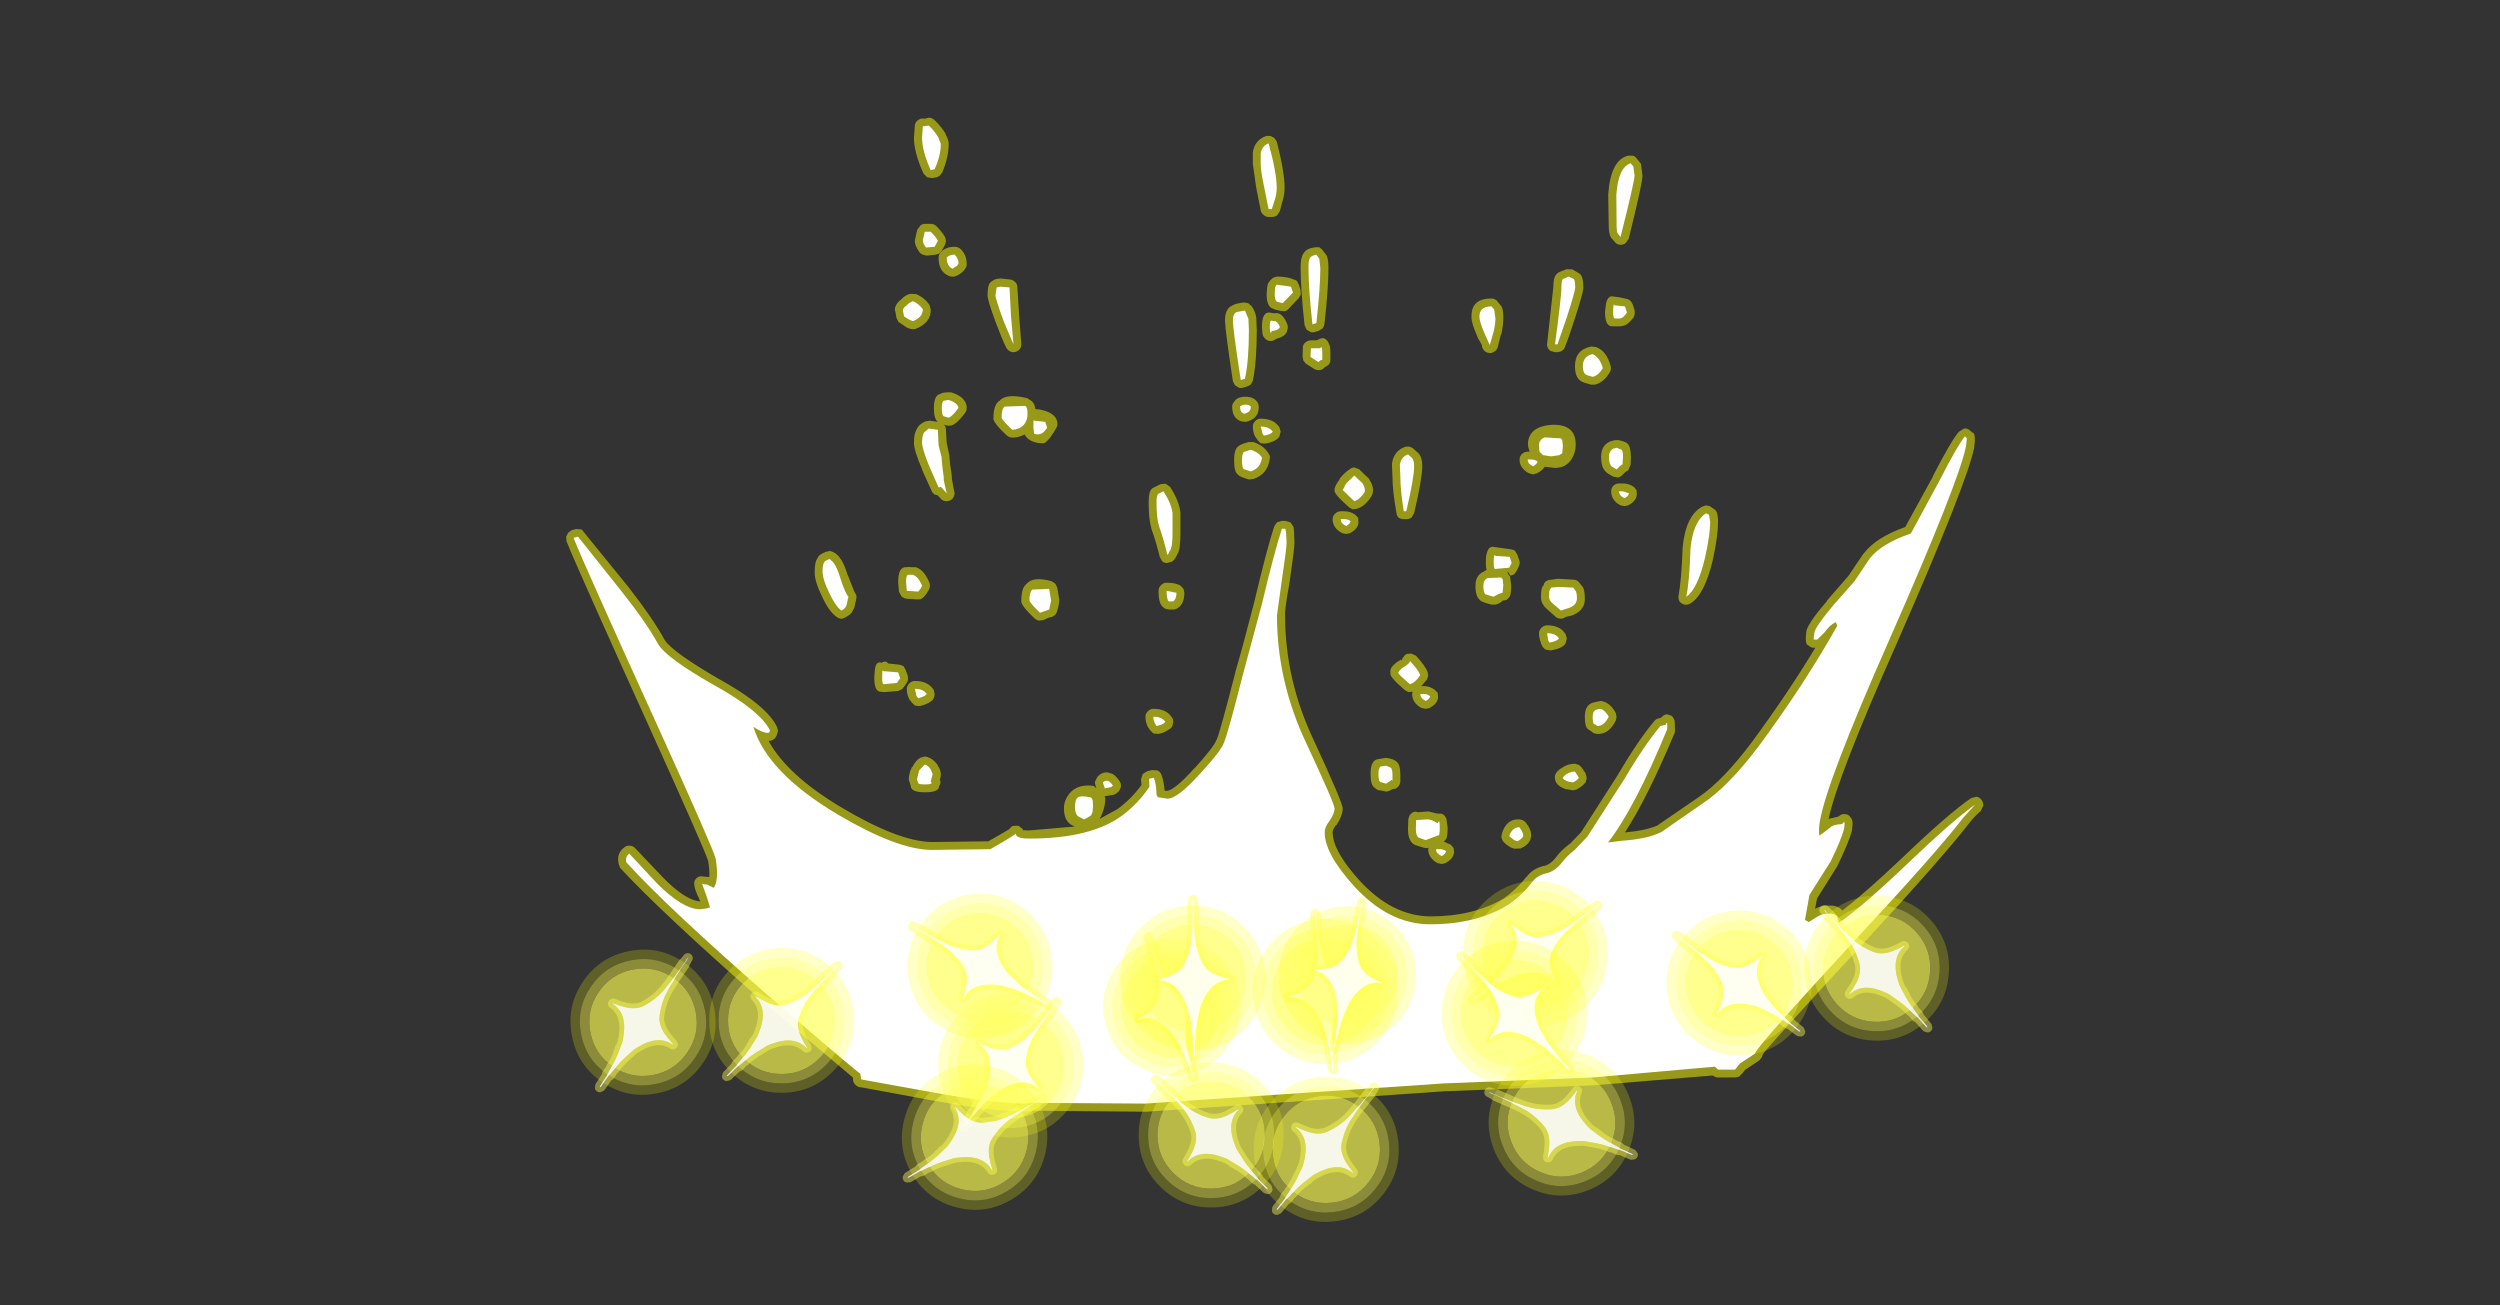 <?xml version="1.0" encoding="UTF-8" standalone="no"?>
<svg xmlns:ffdec="https://www.free-decompiler.com/flash" xmlns:xlink="http://www.w3.org/1999/xlink" ffdec:objectType="frame" height="264.95px" width="507.55px" xmlns="http://www.w3.org/2000/svg">
  <rect width="100%" height="100%" fill="#333333" stroke="none"/>
  <g transform="matrix(1.0, 0.0, 0.0, 1.0, 270.45, 230.55)">
    <use ffdec:characterId="3592" height="201.8" transform="matrix(1.0, 0.0, 0.0, 1.0, -155.55, -206.65)" width="287.75" xlink:href="#shape0"/>
    <use ffdec:characterId="2487" height="81.0" transform="matrix(0.383, 0.285, -0.285, 0.383, -65.813, -38.828)" width="63.2" xlink:href="#sprite0"/>
    <use ffdec:characterId="2487" height="81.0" transform="matrix(0.43, -0.138, 0.138, 0.43, -51.724, -39.173)" width="63.2" xlink:href="#sprite0"/>
    <use ffdec:characterId="2487" height="81.0" transform="matrix(0.374, 0.298, -0.298, 0.374, -0.953, -21.771)" width="63.2" xlink:href="#sprite0"/>
    <use ffdec:characterId="2487" height="81.0" transform="matrix(0.475, -0.054, 0.054, 0.475, -18.599, -46.801)" width="63.2" xlink:href="#sprite0"/>
    <use ffdec:characterId="2487" height="81.0" transform="matrix(0.288, 0.381, -0.381, 0.288, 47.597, -60.652)" width="63.2" xlink:href="#sprite0"/>
    <use ffdec:characterId="2487" height="81.0" transform="matrix(0.191, -0.439, 0.439, 0.191, 22.75, 3.52)" width="63.2" xlink:href="#sprite0"/>
    <use ffdec:characterId="2487" height="81.0" transform="matrix(0.293, -0.377, 0.377, 0.293, 58.116, -30.928)" width="63.2" xlink:href="#sprite0"/>
    <use ffdec:characterId="2487" height="81.0" transform="matrix(0.359, -0.315, 0.315, 0.359, 86.443, -38.571)" width="63.2" xlink:href="#sprite0"/>
    <use ffdec:characterId="2487" height="81.0" transform="matrix(-0.346, 0.33, 0.33, 0.346, 34.581, -49.264)" width="63.2" xlink:href="#sprite0"/>
    <use ffdec:characterId="2487" height="81.0" transform="matrix(-0.444, -0.085, -0.085, 0.444, 20.545, -47.904)" width="63.2" xlink:href="#sprite0"/>
    <use ffdec:characterId="2487" height="81.0" transform="matrix(-0.335, 0.341, 0.341, 0.335, -27.78, -24.459)" width="63.2" xlink:href="#sprite0"/>
    <use ffdec:characterId="2487" height="81.0" transform="matrix(-0.478, 0.004, 0.004, 0.478, -13.359, -51.458)" width="63.2" xlink:href="#sprite0"/>
    <use ffdec:characterId="2487" height="81.0" transform="matrix(-0.239, 0.413, 0.413, 0.239, -80.679, -57.105)" width="63.2" xlink:href="#sprite0"/>
    <use ffdec:characterId="2487" height="81.0" transform="matrix(-0.243, -0.412, -0.412, 0.243, -48.233, 3.486)" width="63.2" xlink:href="#sprite0"/>
    <use ffdec:characterId="2487" height="81.0" transform="matrix(-0.337, -0.338, -0.338, 0.337, -87.444, -26.357)" width="63.2" xlink:href="#sprite0"/>
    <use ffdec:characterId="2487" height="81.0" transform="matrix(-0.395, -0.269, -0.269, 0.395, -116.527, -30.515)" width="63.2" xlink:href="#sprite0"/>
  </g>
  <defs>
    <g id="shape0" transform="matrix(1.0, 0.0, 0.0, 1.0, 155.55, 206.65)">
      <path d="M61.65 -198.6 L62.7 -197.3 63.0 -194.95 Q63.1 -193.7 60.2 -182.05 L59.55 -181.15 Q59.05 -180.85 58.5 -180.85 57.85 -180.9 57.45 -181.35 L56.55 -182.4 56.55 -182.45 Q56.15 -183.2 56.15 -184.95 L56.05 -190.95 56.05 -191.1 Q56.55 -198.1 60.1 -198.95 L60.9 -198.95 Q61.3 -198.95 61.65 -198.6 M96.25 -102.2 Q96.35 -103.75 100.45 -108.5 L100.45 -108.6 104.8 -113.6 107.8 -118.05 107.95 -118.2 Q110.4 -121.45 116.35 -123.55 L122.0 -133.85 121.95 -133.85 Q125.65 -141.05 127.25 -142.9 L128.3 -143.55 Q128.95 -143.65 129.5 -143.15 L129.9 -142.8 130.0 -142.75 Q130.75 -142.6 130.35 -139.75 L130.35 -139.65 Q128.85 -132.35 114.75 -100.2 102.55 -72.75 100.8 -64.3 L102.7 -64.75 102.9 -64.85 Q103.55 -65.4 104.0 -65.25 104.9 -65.35 105.45 -64.3 105.8 -63.95 105.55 -62.1 L105.55 -62.0 Q105.0 -59.75 102.65 -54.9 L102.65 -54.85 98.45 -48.15 98.05 -46.05 Q99.35 -46.75 100.8 -46.7 L100.95 -46.7 Q102.7 -46.75 103.6 -45.7 108.2 -49.25 115.65 -56.3 125.1 -65.35 129.7 -68.5 L130.8 -68.8 Q131.45 -68.7 131.85 -68.15 132.2 -67.65 132.2 -67.0 L131.7 -65.95 Q130.35 -64.75 129.35 -63.45 124.05 -56.55 107.1 -38.2 87.8 -17.4 87.45 -16.5 L87.2 -15.85 86.75 -15.3 83.85 -13.35 83.25 -12.6 82.6 -11.95 81.8 -11.8 78.35 -11.8 Q77.8 -11.8 77.3 -12.2 L77.2 -12.2 53.0 -10.2 22.9 -9.0 22.8 -9.0 -37.65 -4.85 -37.9 -4.85 -60.5 -5.05 -62.45 -4.85 Q-68.75 -4.85 -81.5 -7.2 L-95.6 -9.8 Q-96.2 -9.8 -96.65 -10.2 -97.15 -10.6 -97.25 -11.15 L-97.3 -11.8 -115.4 -27.05 Q-136.2 -45.3 -144.55 -54.35 L-144.85 -55.15 Q-145.35 -57.35 -143.65 -58.55 -143.15 -58.95 -142.5 -58.85 -141.85 -58.8 -141.45 -58.3 L-135.8 -52.35 Q-131.45 -47.9 -128.45 -47.55 L-128.3 -47.55 -128.45 -47.9 -128.45 -47.95 Q-129.45 -50.0 -129.5 -50.95 -129.6 -51.6 -129.2 -52.1 -128.8 -52.55 -128.25 -52.65 L-126.45 -52.5 Q-126.35 -53.8 -126.7 -55.9 L-126.7 -55.8 Q-127.2 -57.65 -138.3 -82.2 -153.35 -115.4 -155.45 -120.7 L-155.5 -121.6 -155.1 -122.4 -154.4 -122.9 -153.5 -123.15 -152.35 -123.05 -142.85 -111.35 Q-137.75 -104.8 -135.5 -100.6 -133.8 -98.1 -124.75 -92.85 -114.65 -87.3 -112.65 -82.85 L-112.5 -82.1 -112.75 -81.3 -112.95 -80.9 Q-113.2 -80.5 -113.7 -80.25 L-114.4 -80.1 Q-110.55 -73.1 -99.5 -66.55 -88.05 -59.75 -81.35 -59.6 L-69.8 -59.75 Q-65.9 -61.95 -65.5 -62.25 -65.25 -62.75 -64.7 -62.9 L-63.65 -62.9 -62.85 -62.25 -62.75 -62.0 -61.55 -61.95 -52.2 -62.75 Q-54.45 -63.45 -54.45 -66.45 -54.45 -68.0 -53.4 -69.35 -51.8 -71.45 -48.4 -71.0 L-47.85 -70.5 -48.05 -71.15 Q-48.25 -71.65 -48.05 -72.05 L-47.65 -72.85 Q-46.4 -74.15 -45.0 -73.55 -44.1 -73.4 -43.15 -71.95 -42.8 -71.45 -42.9 -70.8 -43.05 -70.15 -43.45 -69.75 L-43.85 -69.45 -44.3 -69.2 -46.15 -68.9 -46.2 -68.9 -46.05 -68.5 Q-46.05 -66.8 -46.8 -65.1 L-47.2 -64.3 -43.55 -66.3 Q-40.7 -68.4 -38.7 -71.2 L-38.8 -72.35 -38.45 -73.4 -37.6 -73.95 -36.6 -74.2 -35.5 -74.15 Q-34.9 -73.9 -34.65 -73.25 -34.2 -72.1 -34.0 -70.0 L-33.45 -70.0 Q-31.85 -70.25 -27.95 -74.6 L-27.9 -74.6 Q-24.1 -78.8 -23.55 -80.2 L-23.45 -80.35 Q-22.7 -82.1 -19.65 -94.05 L-19.65 -94.15 Q-18.35 -98.45 -15.8 -108.35 -13.3 -118.95 -11.75 -123.7 L-11.2 -124.5 -10.2 -124.8 -9.5 -124.8 -8.45 -124.5 -7.85 -123.6 Q-7.7 -122.9 -7.65 -120.4 -7.65 -119.15 -8.6 -112.65 L-8.6 -112.55 Q-9.65 -106.8 -9.55 -105.7 L-9.55 -105.6 Q-9.55 -92.45 -3.65 -80.1 2.2 -67.45 2.15 -66.4 L2.15 -66.2 Q2.05 -64.85 0.85 -63.0 L0.75 -63.0 Q0.2 -62.25 0.1 -61.7 L0.1 -61.6 Q0.1 -57.8 5.6 -51.75 12.15 -44.6 19.9 -44.5 28.8 -44.5 34.9 -48.2 37.5 -50.05 39.45 -52.55 L39.5 -52.55 Q40.8 -54.35 43.4 -54.85 44.5 -55.25 45.4 -56.45 46.45 -57.9 48.25 -59.25 L48.3 -59.25 50.55 -61.6 57.7 -72.75 Q62.2 -80.4 65.45 -84.2 65.75 -84.6 66.3 -84.7 L66.7 -84.8 66.8 -84.85 Q67.7 -85.85 68.5 -85.35 69.15 -85.35 69.55 -84.2 L69.6 -82.3 69.55 -81.8 Q64.05 -68.65 59.45 -61.55 63.9 -61.95 66.25 -63.05 L66.15 -63.05 74.4 -68.7 Q79.4 -72.1 85.3 -80.0 92.45 -89.7 98.1 -99.05 L97.55 -99.05 Q97.05 -99.15 96.65 -99.55 95.95 -99.7 96.25 -102.2 M48.8 -175.85 L50.15 -175.05 Q51.0 -174.55 51.0 -172.2 51.05 -171.3 49.2 -165.65 47.4 -160.1 47.0 -159.6 L46.45 -159.2 45.75 -159.05 45.25 -159.05 44.35 -159.3 Q43.95 -159.55 43.8 -159.95 43.55 -160.4 43.65 -160.8 L44.9 -172.2 Q44.9 -174.55 45.75 -175.05 45.8 -175.25 47.6 -175.9 L48.8 -175.85 M58.25 -170.2 L60.1 -169.8 60.65 -169.4 61.0 -168.8 61.4 -167.6 61.45 -166.9 61.25 -166.15 Q60.0 -164.55 59.05 -164.4 L58.55 -164.3 57.35 -164.3 56.95 -164.3 Q55.4 -164.2 55.4 -167.2 L55.6 -168.9 Q56.0 -170.65 57.1 -170.35 L58.25 -170.2 M49.3 -156.2 Q49.3 -159.55 52.6 -160.2 L53.55 -160.1 Q55.75 -159.3 56.55 -156.2 56.7 -155.6 56.4 -155.0 55.0 -152.75 53.25 -152.45 L52.6 -152.45 Q51.05 -152.85 50.55 -153.15 49.3 -153.9 49.3 -156.2 M34.45 -168.25 Q34.75 -167.6 34.75 -165.9 34.75 -164.55 34.35 -162.7 L34.25 -162.6 33.6 -160.0 Q33.4 -159.45 32.9 -159.15 32.4 -158.8 31.85 -158.9 31.2 -158.95 30.8 -159.45 30.4 -159.95 30.4 -160.5 L29.5 -162.1 29.5 -162.2 Q28.2 -165.1 28.3 -166.25 28.2 -169.95 32.35 -169.95 32.9 -169.95 33.4 -169.55 L34.45 -168.25 M39.35 -134.85 Q38.05 -135.8 38.05 -137.25 38.05 -137.9 38.55 -138.4 39.05 -138.85 39.7 -138.85 L40.1 -138.85 Q39.85 -139.5 39.75 -140.25 39.75 -143.95 44.6 -144.3 49.45 -144.5 49.45 -140.3 49.45 -138.7 48.65 -137.4 47.5 -135.55 45.25 -135.55 L43.15 -135.8 Q42.75 -135.05 41.55 -134.45 L40.8 -134.25 40.0 -134.45 39.45 -134.75 39.35 -134.85 M16.35 -139.6 L17.5 -138.55 Q18.3 -137.75 18.3 -135.9 18.3 -133.45 16.65 -126.35 L16.1 -125.45 Q15.6 -125.15 15.05 -125.15 L14.55 -125.15 Q14.0 -125.15 13.5 -125.45 13.1 -125.85 13.05 -126.45 12.25 -131.05 12.25 -133.7 L12.15 -136.1 12.15 -136.45 Q12.55 -139.1 14.9 -139.85 L15.6 -139.9 16.35 -139.6 M7.45 -133.4 L7.55 -133.2 Q8.7 -131.45 8.1 -130.05 L7.95 -129.75 Q6.6 -127.65 4.95 -127.25 L4.15 -127.15 3.45 -127.55 Q0.2 -130.4 0.5 -131.05 0.35 -131.6 1.55 -133.3 L1.55 -133.4 Q2.55 -134.65 3.6 -135.3 4.0 -135.65 4.5 -135.65 L5.45 -135.3 7.45 -133.4 M0.6 -126.25 Q1.1 -126.75 1.75 -126.75 L2.55 -126.75 Q3.65 -126.75 4.7 -126.05 L5.3 -125.4 5.35 -124.5 Q5.3 -123.2 3.6 -122.3 L2.85 -122.15 2.05 -122.3 1.5 -122.65 1.4 -122.7 Q0.1 -123.7 0.1 -125.15 0.1 -125.8 0.6 -126.25 M37.6 -117.95 L38.0 -116.75 Q38.2 -116.2 37.9 -115.55 L37.4 -114.55 37.0 -114.0 36.45 -113.75 36.1 -113.7 36.35 -111.75 Q36.35 -109.65 35.95 -109.3 L35.4 -108.75 34.6 -108.6 34.45 -108.6 34.5 -108.45 Q33.7 -107.85 33.05 -107.8 L32.4 -107.8 Q30.15 -108.35 30.0 -108.75 29.1 -109.4 29.1 -111.65 29.1 -113.85 30.9 -114.55 L30.95 -114.65 31.35 -114.8 Q31.2 -115.45 31.2 -116.35 31.2 -117.65 31.35 -118.05 31.75 -119.8 32.9 -119.5 L34.0 -119.35 36.45 -119.0 Q36.85 -118.95 37.15 -118.7 L37.6 -117.95 M35.95 -113.6 L36.1 -113.7 Q35.9 -114.4 35.5 -114.5 L35.65 -114.25 35.95 -113.6 M61.85 -130.15 Q61.8 -128.85 60.1 -127.95 L59.35 -127.8 58.55 -127.95 58.0 -128.3 57.9 -128.35 Q56.65 -129.35 56.65 -130.8 56.65 -131.45 57.1 -131.95 57.6 -132.4 58.25 -132.4 L59.05 -132.4 Q60.2 -132.4 61.25 -131.7 L61.8 -131.05 61.85 -130.15 M75.85 -127.95 L76.65 -127.8 77.6 -127.15 Q78.35 -126.75 78.35 -124.6 78.35 -121.85 77.3 -116.9 75.6 -109.75 72.75 -108.05 72.2 -107.7 71.55 -107.8 70.9 -107.95 70.5 -108.5 70.2 -109.1 70.35 -109.75 70.9 -112.7 71.15 -119.1 L71.15 -119.25 Q71.7 -125.7 75.05 -127.65 L75.85 -127.95 M56.3 -140.9 L57.45 -141.2 58.1 -141.2 Q59.45 -140.95 59.95 -140.5 60.65 -139.9 60.65 -137.75 L60.6 -136.2 60.1 -135.05 59.6 -134.75 59.55 -134.75 58.9 -134.1 Q58.5 -133.7 58.0 -133.6 L57.05 -133.8 Q55.75 -134.5 55.6 -134.75 L55.5 -134.85 Q54.6 -135.7 54.6 -137.75 54.6 -140.0 56.2 -140.8 L56.3 -140.9 M43.45 -112.55 Q43.85 -112.85 44.45 -112.85 L45.8 -113.05 45.9 -113.05 49.2 -112.85 Q49.75 -112.8 50.15 -112.3 L50.5 -111.85 50.65 -111.65 Q51.3 -111.1 51.3 -109.1 51.4 -106.75 48.95 -105.7 L48.7 -105.6 47.4 -105.3 Q46.95 -104.95 46.45 -104.95 45.8 -104.95 45.4 -105.3 L43.45 -107.05 Q42.35 -108.1 42.4 -109.4 42.4 -111.4 42.9 -111.65 43.0 -112.25 43.45 -112.55 M42.4 -99.9 L42.4 -100.05 Q42.0 -100.95 42.0 -102.0 42.0 -102.6 42.5 -103.1 43.0 -103.6 43.65 -103.6 46.3 -103.6 47.4 -101.8 L47.65 -100.95 47.4 -99.95 Q46.8 -98.9 44.35 -98.5 L43.4 -98.65 Q42.9 -98.9 42.65 -99.4 L42.4 -99.9 M55.15 -88.1 Q56.65 -87.6 57.6 -85.75 L57.75 -85.05 57.6 -84.3 Q56.2 -81.4 53.8 -81.55 L53.1 -81.7 52.65 -82.05 52.05 -82.45 Q51.3 -82.85 51.3 -85.05 51.3 -87.55 53.15 -87.95 L54.55 -88.25 55.15 -88.1 M46.8 -74.75 Q47.9 -75.5 49.3 -75.5 L50.1 -75.25 50.65 -74.75 51.45 -73.55 51.7 -72.6 51.45 -71.7 Q50.8 -70.9 49.6 -70.25 L48.9 -70.1 47.5 -70.35 47.65 -70.25 Q46.15 -70.75 45.65 -71.45 45.25 -71.95 45.25 -72.5 45.0 -73.65 46.7 -74.7 L46.8 -74.75 M21.45 -89.85 L21.5 -89.0 Q21.45 -87.7 19.75 -86.8 L19.0 -86.65 18.2 -86.8 17.65 -87.1 17.55 -87.2 Q16.25 -88.15 16.25 -89.65 L16.35 -90.1 16.25 -90.1 15.45 -90.05 14.75 -90.45 Q11.5 -93.25 11.85 -93.9 11.5 -95.2 13.85 -96.55 L13.75 -96.55 Q14.1 -96.75 14.15 -96.35 14.15 -96.8 14.5 -97.2 14.75 -97.6 15.2 -97.8 L16.1 -97.85 17.0 -97.45 Q18.95 -95.35 19.4 -94.05 L19.5 -93.35 19.25 -92.6 18.1 -91.25 18.7 -91.25 Q19.8 -91.25 20.85 -90.5 L21.45 -89.85 M11.25 -76.65 Q12.65 -76.4 13.1 -75.9 13.85 -75.35 13.85 -73.15 L13.85 -71.95 Q13.85 -71.4 13.45 -70.9 13.05 -70.4 12.45 -70.35 L12.3 -70.35 11.5 -69.95 Q10.95 -69.75 10.55 -69.95 L9.3 -70.15 Q8.9 -70.35 8.6 -70.65 7.8 -71.15 7.8 -73.4 7.8 -76.05 9.15 -76.4 L10.95 -76.7 11.25 -76.65 M19.6 -65.8 L21.2 -65.4 22.0 -65.35 Q22.7 -65.4 23.2 -64.35 L23.45 -62.5 Q23.45 -60.4 23.05 -60.1 L22.65 -59.7 24.1 -59.05 24.65 -58.4 24.75 -57.5 Q24.65 -56.2 22.95 -55.3 L22.25 -55.15 21.45 -55.3 20.85 -55.65 20.8 -55.7 Q19.5 -56.7 19.5 -58.15 L19.6 -58.45 Q19.1 -58.3 18.6 -58.45 L17.0 -58.95 16.65 -59.1 Q15.4 -59.85 15.4 -62.2 L15.45 -63.7 15.45 -64.2 15.7 -64.95 Q16.45 -66.05 17.4 -65.65 L19.4 -65.8 19.6 -65.8 M39.25 -63.65 Q40.5 -62.1 40.4 -60.8 L40.25 -60.1 Q39.75 -58.95 38.3 -58.3 L37.0 -58.25 36.35 -58.45 36.2 -58.55 Q35.0 -59.25 34.6 -59.9 L34.35 -60.55 34.45 -61.3 Q35.4 -64.35 38.0 -64.2 L38.7 -64.05 39.25 -63.65 M-84.7 -205.15 Q-84.65 -205.7 -84.15 -206.1 -83.65 -206.5 -83.1 -206.5 L-82.7 -206.45 -81.9 -206.65 Q-81.25 -206.65 -80.75 -206.2 -79.4 -204.9 -78.5 -203.45 L-78.5 -203.35 Q-77.8 -202.0 -77.85 -201.35 -77.85 -198.6 -79.15 -195.55 L-79.65 -194.9 Q-79.95 -194.65 -80.35 -194.55 L-81.15 -194.4 -82.2 -194.55 -82.95 -195.3 Q-84.9 -199.55 -84.9 -202.65 L-84.7 -205.15 M-13.35 -202.95 L-12.55 -202.95 -11.75 -202.55 -11.25 -201.85 Q-9.65 -195.6 -9.65 -192.4 -9.65 -190.95 -10.15 -189.4 L-10.15 -189.5 -10.6 -187.7 -11.2 -186.8 Q-11.65 -186.5 -12.25 -186.5 L-12.9 -186.5 Q-13.45 -186.5 -13.9 -186.9 -14.4 -187.3 -14.5 -187.85 L-15.45 -192.65 -15.45 -192.7 -16.1 -197.25 -16.1 -199.4 -16.1 -199.65 Q-15.7 -202.15 -13.35 -202.95 M-12.0 -174.15 L-11.25 -174.4 Q-9.0 -174.4 -7.8 -173.8 -7.45 -173.75 -7.15 -173.5 L-6.8 -172.85 -6.4 -171.65 -6.35 -170.75 -6.75 -170.05 -8.85 -167.85 Q-9.15 -167.5 -9.65 -167.35 L-10.55 -167.45 -11.6 -167.7 -11.9 -167.85 Q-13.3 -168.15 -13.3 -170.85 L-13.2 -172.2 -13.1 -172.6 -13.05 -172.95 -12.55 -173.65 -12.0 -174.15 M-2.6 -180.35 L-2.0 -179.85 -1.1 -178.65 Q-0.75 -177.95 -0.75 -176.1 -0.75 -172.15 -1.55 -164.8 -1.65 -164.3 -1.9 -163.9 L-2.7 -163.4 -3.5 -163.15 Q-4.0 -163.0 -4.4 -163.15 L-5.2 -163.65 -5.6 -164.55 Q-6.4 -171.9 -6.4 -176.25 -6.4 -178.25 -5.85 -179.05 L-5.7 -179.25 Q-5.2 -180.1 -3.45 -180.35 L-2.6 -180.35 M-9.1 -163.55 Q-9.3 -162.3 -11.25 -161.8 L-11.85 -161.45 Q-13.05 -161.0 -13.85 -162.1 -14.1 -162.35 -14.15 -162.9 L-14.25 -164.2 Q-14.25 -167.5 -12.4 -167.05 L-11.85 -166.95 -11.65 -166.95 Q-10.15 -167.3 -9.1 -164.7 -8.9 -164.15 -9.1 -163.55 M-3.2 -161.45 L-2.7 -161.65 Q-1.25 -162.5 -0.5 -160.4 -0.35 -160.0 -0.35 -158.65 L-0.35 -157.5 Q-0.35 -156.95 -0.75 -156.45 L-1.5 -156.0 -1.75 -155.75 Q-2.15 -155.4 -2.7 -155.4 -3.25 -155.4 -3.65 -155.65 L-5.3 -156.7 -5.85 -157.35 -6.0 -158.15 -5.95 -159.95 Q-5.95 -160.6 -5.45 -161.0 -4.95 -161.45 -4.3 -161.45 L-3.2 -161.45 M-17.9 -169.15 L-17.05 -169.0 -16.35 -168.4 Q-15.6 -167.35 -15.4 -166.05 L-15.3 -163.55 Q-15.3 -157.1 -16.1 -153.25 L-16.5 -152.5 Q-16.85 -152.25 -17.25 -152.1 L-18.05 -151.85 Q-18.55 -151.7 -18.95 -151.85 L-19.75 -152.35 -20.15 -153.15 Q-21.75 -163.8 -21.75 -165.5 -21.75 -167.95 -20.2 -168.55 -19.8 -168.9 -17.9 -169.15 M-17.55 -150.0 Q-15.95 -150.0 -15.2 -148.95 -14.9 -148.55 -14.9 -148.0 -14.8 -145.5 -17.55 -144.9 L-18.45 -145.0 Q-20.3 -145.65 -20.3 -148.0 -20.3 -148.55 -19.9 -148.95 -19.35 -150.0 -17.55 -150.0 M-79.25 -179.65 L-79.8 -179.05 -80.5 -178.85 -82.3 -178.65 -83.1 -178.85 Q-83.5 -179.0 -83.75 -179.3 -84.8 -180.75 -84.7 -181.75 L-84.65 -182.05 -84.25 -183.85 -83.65 -184.7 Q-83.25 -185.1 -82.7 -185.1 L-81.5 -185.1 Q-80.85 -185.1 -80.35 -184.65 -78.85 -183.1 -78.5 -182.2 L-78.4 -181.5 -78.6 -180.85 -79.25 -179.65 M-79.4 -179.4 Q-78.4 -180.45 -76.65 -180.45 -76.0 -180.45 -75.5 -180.05 -74.2 -178.85 -74.2 -177.05 -74.05 -176.4 -74.8 -175.6 -75.35 -174.95 -76.5 -174.45 -77.05 -174.3 -77.6 -174.45 -79.9 -175.25 -79.9 -178.25 -79.9 -178.9 -79.4 -179.4 M-67.2 -174.0 L-65.35 -173.8 Q-64.8 -173.75 -64.3 -173.25 -63.9 -172.85 -63.9 -172.2 L-63.55 -166.55 -63.1 -160.65 Q-63.1 -160.0 -63.55 -159.55 -64.05 -159.05 -64.7 -159.05 -65.35 -159.05 -65.85 -159.55 -66.25 -159.75 -68.1 -164.6 L-68.15 -164.7 Q-70.05 -169.8 -69.95 -170.65 -69.95 -172.95 -69.2 -173.35 L-69.0 -173.5 Q-68.4 -174.0 -67.35 -174.0 L-67.2 -174.0 M-79.05 -150.8 L-78.2 -150.9 -77.35 -150.9 Q-74.45 -150.0 -74.2 -148.05 L-74.2 -147.4 -74.45 -146.8 Q-76.1 -144.6 -77.2 -144.2 -77.8 -144.05 -78.35 -144.2 L-78.85 -144.35 -78.75 -144.3 Q-78.35 -143.8 -78.4 -143.15 L-78.25 -140.65 -77.7 -138.05 -77.7 -137.9 -77.55 -136.2 Q-77.2 -134.2 -77.2 -133.6 L-77.2 -133.3 -76.75 -130.9 Q-76.55 -130.4 -76.75 -129.9 -76.9 -129.4 -77.3 -129.1 -77.8 -128.8 -78.25 -128.8 -78.85 -128.8 -79.25 -129.1 L-80.1 -130.0 -80.7 -130.15 Q-81.25 -130.55 -81.4 -131.1 L-83.2 -135.05 -83.2 -135.15 Q-84.95 -139.25 -84.9 -140.7 -84.9 -142.6 -84.3 -143.45 -83.9 -144.45 -82.55 -145.0 L-81.65 -145.15 -80.05 -144.9 Q-80.85 -145.5 -80.85 -147.65 -80.85 -150.25 -79.65 -150.55 L-79.05 -150.8 M-60.8 -148.9 L-60.65 -148.7 Q-60.4 -148.45 -60.25 -147.5 L-59.3 -147.4 Q-55.75 -146.7 -55.75 -144.35 -55.75 -143.95 -56.65 -142.6 -57.7 -140.95 -58.5 -140.55 -60.8 -140.5 -62.05 -141.75 L-62.45 -142.35 Q-63.5 -141.75 -64.85 -141.7 -65.5 -141.7 -66.0 -142.1 -69.05 -144.9 -68.75 -145.8 -68.75 -148.45 -67.5 -149.2 -66.15 -150.75 -61.85 -149.7 L-61.0 -149.1 -60.8 -148.9 M-62.05 -112.0 Q-60.75 -113.6 -56.95 -112.55 L-56.2 -112.05 -55.8 -111.25 -55.4 -108.85 -55.4 -108.6 Q-55.4 -107.85 -55.9 -106.25 -56.05 -105.85 -56.45 -105.55 -56.95 -105.2 -57.45 -105.2 L-58.65 -104.65 -59.55 -104.55 Q-60.0 -104.65 -60.35 -104.95 -63.4 -107.8 -63.1 -108.7 -63.1 -111.2 -62.05 -112.0 M-10.7 -143.8 L-10.45 -142.9 -10.7 -141.95 Q-11.35 -140.9 -13.5 -140.5 L-14.5 -140.55 -15.15 -141.2 -15.45 -141.7 -15.6 -141.85 Q-16.1 -142.8 -16.1 -143.95 -16.1 -144.6 -15.6 -145.1 -15.15 -145.55 -14.5 -145.55 -11.85 -145.55 -10.7 -143.8 M-18.95 -140.0 Q-18.7 -140.3 -17.0 -140.8 L-15.95 -140.8 Q-13.75 -140.0 -12.9 -138.45 -12.55 -138.05 -12.65 -137.5 -13.05 -134.25 -16.0 -133.3 L-16.9 -133.2 Q-18.95 -133.8 -19.1 -134.2 -19.9 -134.65 -19.9 -137.1 -19.9 -139.45 -18.95 -140.0 M-34.85 -132.25 L-33.8 -132.35 -32.9 -131.7 Q-31.05 -128.85 -30.8 -126.5 L-30.8 -126.35 -30.8 -122.25 Q-30.8 -120.8 -30.95 -119.55 L-30.95 -119.35 -31.2 -118.45 -31.5 -117.9 Q-31.95 -116.85 -32.55 -116.5 L-33.55 -116.25 Q-34.1 -116.25 -34.5 -116.6 L-35.0 -117.5 Q-35.8 -120.8 -36.7 -123.2 L-36.7 -123.3 Q-37.25 -125.05 -37.25 -128.6 -37.25 -130.95 -36.45 -131.45 L-34.85 -132.25 M-33.6 -112.25 Q-31.7 -112.25 -30.7 -111.6 L-30.15 -110.95 -30.0 -110.2 Q-30.0 -108.1 -31.2 -107.2 -31.7 -106.8 -32.25 -106.8 L-33.2 -106.8 -33.95 -107.0 -34.5 -107.45 Q-35.25 -108.25 -35.25 -110.6 -35.25 -111.25 -34.75 -111.75 -34.25 -112.25 -33.6 -112.25 M-81.75 -168.65 L-81.5 -167.75 Q-81.35 -165.1 -84.5 -163.8 -85.1 -163.65 -85.7 -163.8 L-86.35 -164.05 -86.5 -164.15 -88.05 -165.2 -88.45 -166.0 -88.65 -167.2 -88.75 -167.5 Q-88.9 -168.65 -87.45 -169.8 -86.55 -170.75 -85.55 -170.9 L-84.5 -170.85 Q-82.85 -170.2 -81.75 -168.65 M-104.4 -117.3 L-104.4 -117.4 Q-104.1 -118.05 -102.65 -118.55 L-101.9 -118.7 -101.25 -118.45 Q-99.5 -117.65 -98.35 -113.75 L-98.35 -113.85 -97.05 -110.55 -96.65 -109.8 Q-96.5 -109.5 -96.6 -109.0 L-97.0 -107.2 -97.15 -106.9 -97.45 -106.35 -97.55 -106.15 Q-98.1 -105.55 -98.95 -105.15 -99.35 -104.9 -99.8 -104.95 -100.3 -105.05 -100.6 -105.3 -102.25 -106.5 -103.6 -109.55 -105.15 -112.7 -105.05 -114.55 -105.05 -116.6 -104.4 -117.3 M-88.1 -112.45 Q-88.1 -115.55 -86.4 -115.4 L-85.85 -115.45 -85.45 -115.4 -84.55 -115.4 Q-82.85 -114.9 -81.75 -112.25 -81.55 -111.65 -81.75 -111.1 -82.15 -110.15 -82.95 -109.3 L-83.5 -108.9 -84.15 -108.85 -86.4 -109.0 Q-87.05 -109.1 -87.45 -109.5 L-87.95 -110.45 -88.1 -112.3 -88.1 -112.45 M-86.6 -94.55 L-86.15 -93.35 -86.1 -92.6 Q-86.15 -92.3 -86.35 -91.95 L-87.0 -91.0 Q-87.2 -90.7 -87.55 -90.5 L-88.2 -90.25 -90.75 -90.05 -90.95 -90.05 -91.1 -90.05 -91.6 -90.1 Q-92.95 -90.05 -92.95 -92.95 L-92.85 -94.45 Q-92.65 -96.4 -91.5 -96.0 -90.6 -96.55 -90.15 -95.85 L-87.8 -95.6 -87.0 -95.3 -86.6 -94.55 M-84.7 -92.3 Q-82.05 -92.3 -80.9 -90.5 L-80.7 -89.7 Q-80.7 -89.3 -80.85 -88.9 -81.0 -88.35 -81.95 -87.85 -82.65 -87.45 -83.75 -87.2 L-84.7 -87.3 -85.35 -87.95 -85.7 -88.4 -85.85 -88.6 Q-86.35 -89.55 -86.35 -90.7 -86.35 -91.3 -85.85 -91.8 -85.35 -92.3 -84.7 -92.3 M-85.2 -74.85 Q-84.25 -76.7 -83.1 -76.85 -82.7 -77.05 -82.15 -76.85 -80.9 -76.45 -80.1 -75.25 L-80.1 -75.2 Q-79.4 -74.05 -79.45 -73.4 L-79.45 -73.0 -79.65 -72.25 Q-79.3 -71.65 -79.8 -70.9 -79.8 -69.7 -82.7 -69.7 -85.55 -69.7 -85.55 -71.0 L-85.75 -71.65 -85.95 -72.25 Q-85.95 -73.5 -85.3 -74.85 L-85.2 -74.85 M-32.25 -84.05 L-32.4 -83.25 Q-32.55 -82.7 -33.55 -82.2 -34.2 -81.75 -35.3 -81.55 L-36.3 -81.65 -36.95 -82.3 -37.25 -82.75 -37.4 -82.95 Q-37.9 -83.9 -37.9 -85.05 -37.9 -85.65 -37.4 -86.15 -36.95 -86.65 -36.3 -86.65 -33.6 -86.65 -32.5 -84.85 -32.25 -84.55 -32.25 -84.05" fill="#ffff00" fill-opacity="0.502" fill-rule="evenodd" stroke="none"/>
      <path d="M98.5 -100.7 L97.8 -100.7 Q97.7 -100.75 97.9 -102.05 98.05 -103.25 101.65 -107.55 L106.05 -112.55 109.2 -117.25 Q111.6 -120.2 117.5 -122.25 L123.4 -133.15 Q126.95 -140.1 128.45 -141.95 L128.85 -141.6 128.7 -140.0 Q127.25 -132.75 113.2 -100.85 100.3 -71.7 99.0 -63.7 98.7 -61.7 98.95 -60.9 L101.2 -62.6 Q101.65 -63.15 103.55 -63.25 104.25 -64.35 103.95 -62.4 103.45 -60.25 101.2 -55.65 L96.9 -48.85 96.0 -43.8 96.75 -43.35 98.35 -44.35 Q99.5 -45.15 100.85 -45.05 102.25 -45.15 102.65 -44.2 102.7 -43.3 102.9 -43.2 107.8 -46.6 116.75 -55.15 126.05 -64.05 130.55 -67.2 L128.05 -64.45 Q122.75 -57.5 105.85 -39.35 85.95 -17.8 85.85 -16.65 L82.8 -14.65 81.8 -13.4 78.35 -13.4 77.7 -14.0 52.9 -11.8 22.7 -10.6 -37.9 -6.5 -60.8 -6.65 -62.45 -6.5 Q-68.65 -6.5 -81.25 -8.8 L-95.6 -11.4 -95.8 -12.6 Q-96.25 -12.7 -114.35 -28.3 -135.1 -46.45 -143.3 -55.5 -143.55 -56.6 -142.7 -57.25 L-137.05 -51.2 Q-131.95 -46.05 -128.4 -45.95 L-127.1 -46.1 -126.3 -46.35 -127.0 -48.6 -127.9 -51.1 -126.85 -50.95 -125.55 -50.3 Q-124.45 -51.85 -125.15 -56.2 -125.55 -58.05 -136.85 -82.95 -151.9 -116.0 -154.0 -121.35 L-153.1 -121.6 -144.15 -110.35 Q-139.05 -103.9 -136.85 -99.8 -135.15 -96.95 -125.55 -91.5 -116.05 -86.25 -114.1 -82.2 L-114.35 -81.8 Q-114.75 -81.65 -115.8 -82.05 -116.75 -82.45 -117.5 -83.0 -114.65 -73.65 -100.3 -65.15 -88.25 -58.05 -81.35 -58.0 L-69.4 -58.15 Q-64.55 -60.9 -64.2 -61.35 -64.3 -60.3 -61.55 -60.3 -48.95 -60.3 -42.6 -65.0 -39.35 -67.45 -37.1 -70.8 L-37.15 -72.45 -36.2 -72.65 Q-35.7 -71.45 -35.65 -69.2 L-35.4 -68.7 -33.45 -68.4 Q-31.35 -68.4 -26.75 -73.55 -22.55 -78.1 -22.0 -79.7 -21.2 -81.45 -18.1 -93.65 L-14.25 -107.95 Q-11.75 -118.45 -10.2 -123.2 L-9.5 -123.2 Q-9.3 -122.55 -9.25 -120.4 -9.25 -119.15 -10.2 -112.85 L-11.2 -105.6 Q-11.2 -92.15 -5.15 -79.45 0.5 -67.35 0.5 -66.4 0.45 -65.35 -0.5 -63.95 -1.5 -62.65 -1.5 -61.7 -1.65 -57.4 4.4 -50.7 11.5 -42.9 19.9 -42.9 29.35 -42.9 35.8 -46.9 38.65 -48.85 40.7 -51.6 41.75 -52.9 43.7 -53.3 45.4 -53.8 46.7 -55.5 47.65 -56.75 49.3 -58.05 L51.85 -60.75 59.05 -71.95 Q63.5 -79.45 66.65 -83.15 L67.7 -83.4 Q68.15 -84.55 68.0 -82.45 61.4 -66.45 56.0 -59.5 L58.75 -59.85 Q64.3 -60.25 66.95 -61.7 L75.25 -67.45 Q80.45 -70.9 86.6 -79.05 95.8 -91.5 102.55 -103.5 L102.25 -104.25 Q101.0 -103.65 100.0 -102.2 L98.5 -100.7 M61.4 -194.95 Q61.4 -193.75 58.55 -182.45 L58.0 -183.1 Q57.75 -183.65 57.75 -184.95 L57.7 -191.0 Q58.1 -196.6 60.6 -197.4 L61.15 -196.75 61.4 -194.95 M48.05 -174.4 L49.05 -173.9 Q49.35 -173.6 49.35 -172.2 49.35 -171.4 47.65 -166.15 L45.75 -160.65 45.25 -160.65 Q46.55 -170.35 46.55 -172.2 46.55 -173.6 46.85 -173.9 L48.05 -174.4 M57.35 -168.55 L59.45 -168.35 59.85 -167.1 Q59.15 -166.05 58.55 -165.9 L57.35 -165.9 Q57.05 -166.0 57.05 -167.2 57.05 -169.2 57.35 -168.55 M54.95 -155.8 Q54.05 -154.3 52.9 -154.05 51.8 -154.3 51.45 -154.55 50.9 -154.95 50.9 -156.2 50.9 -158.25 52.9 -158.65 54.35 -158.0 54.95 -155.8 M32.75 -163.1 L32.0 -160.5 30.95 -162.85 Q29.9 -165.25 29.9 -166.25 29.9 -168.35 32.35 -168.35 L32.9 -167.7 33.15 -165.9 Q33.15 -164.7 32.75 -163.1 M39.7 -137.25 L40.5 -137.25 Q41.15 -137.25 41.7 -136.85 41.6 -136.3 40.8 -135.9 L40.25 -136.2 Q39.7 -136.6 39.7 -137.25 M16.2 -137.6 Q16.65 -137.1 16.65 -135.9 16.65 -133.55 15.05 -126.75 L14.55 -126.75 Q13.85 -131.1 13.85 -133.7 L13.75 -136.2 Q14.0 -137.8 15.4 -138.3 L16.2 -137.6 M6.6 -130.65 Q5.6 -129.1 4.5 -128.8 L2.15 -131.05 2.85 -132.4 4.5 -134.0 6.2 -132.4 Q6.8 -131.35 6.6 -130.65 M3.75 -124.75 Q3.65 -124.2 2.85 -123.75 L2.3 -124.1 Q1.75 -124.5 1.75 -125.15 L2.55 -125.15 Q3.2 -125.15 3.75 -124.75 M33.05 -115.05 Q32.8 -115.15 32.8 -116.35 32.8 -118.35 33.15 -117.7 L36.05 -117.5 36.45 -116.25 35.95 -115.3 33.2 -115.05 33.05 -115.05 M34.6 -113.05 L34.75 -111.75 34.6 -110.2 34.45 -110.2 33.7 -109.9 32.75 -109.4 31.1 -109.9 Q30.7 -110.3 30.7 -111.65 30.7 -112.8 31.6 -113.2 L34.35 -113.3 Q34.35 -113.1 34.6 -113.05 M76.75 -124.6 Q76.75 -122.0 75.7 -117.3 74.2 -110.95 71.9 -109.4 72.55 -112.45 72.75 -119.1 73.25 -124.6 75.9 -126.35 L76.5 -126.05 76.75 -124.6 M57.05 -139.45 L57.75 -139.65 58.75 -139.25 Q59.05 -139.05 59.05 -137.75 L58.95 -136.3 58.4 -135.9 57.75 -135.25 56.7 -135.9 Q56.2 -136.45 56.2 -137.75 56.2 -138.95 57.05 -139.45 M42.1 -138.7 L42.0 -140.1 Q42.0 -141.3 43.15 -141.75 L46.45 -141.55 Q46.45 -141.35 46.7 -141.3 L46.85 -140.0 46.7 -138.45 46.55 -138.45 46.15 -138.15 44.45 -137.9 42.8 -138.15 42.1 -138.85 42.1 -138.7 M59.05 -130.8 L60.25 -130.4 Q60.2 -129.85 59.35 -129.4 L58.8 -129.75 Q58.25 -130.15 58.25 -130.8 L59.05 -130.8 M46.45 -106.6 L44.6 -108.2 Q44.05 -108.75 44.05 -109.4 L44.1 -110.6 44.45 -111.25 45.95 -111.4 48.95 -111.25 49.35 -110.7 Q49.7 -110.3 49.7 -109.1 49.7 -107.8 48.3 -107.2 L46.45 -106.6 M43.65 -102.0 Q45.35 -102.0 46.05 -100.95 45.65 -100.35 44.1 -100.1 L43.85 -100.6 43.65 -102.0 M53.15 -83.55 Q52.9 -83.8 52.9 -85.05 52.9 -86.25 53.7 -86.5 L54.55 -86.65 Q55.5 -86.25 56.15 -85.05 55.25 -83.15 53.8 -83.15 53.55 -83.5 53.15 -83.55 M50.1 -72.65 Q49.7 -72.1 48.9 -71.7 L48.05 -71.85 Q47.2 -72.1 46.85 -72.5 46.85 -72.9 47.6 -73.4 48.4 -73.9 49.3 -73.9 L50.1 -72.65 M17.9 -93.5 Q16.9 -91.95 15.8 -91.65 13.45 -93.65 13.45 -93.9 13.45 -94.45 14.65 -95.2 15.8 -95.9 15.8 -96.35 17.5 -94.55 17.9 -93.5 M18.7 -89.65 Q19.35 -89.65 19.9 -89.2 19.8 -88.65 19.0 -88.25 L18.45 -88.6 Q17.9 -89.0 17.9 -89.65 L18.7 -89.65 M11.9 -74.7 Q12.25 -74.45 12.25 -73.15 L12.25 -71.95 12.15 -72.25 10.95 -71.45 9.75 -71.8 Q9.4 -72.1 9.4 -73.4 9.4 -74.7 9.9 -74.95 L10.95 -75.1 11.9 -74.7 M19.4 -64.2 Q20.4 -64.1 21.45 -63.4 21.85 -64.5 21.85 -62.5 21.85 -61.2 21.65 -60.95 L21.5 -60.95 19.0 -60.0 17.55 -60.5 Q17.0 -60.9 17.0 -62.2 L17.05 -64.05 19.4 -64.2 M22.25 -56.75 L21.65 -57.1 Q21.1 -57.5 21.1 -58.15 L21.9 -58.15 Q22.55 -58.15 23.15 -57.75 23.05 -57.2 22.25 -56.75 M35.95 -60.8 Q36.55 -62.6 38.0 -62.6 38.8 -61.6 38.8 -60.8 38.45 -60.15 37.6 -59.75 L36.95 -60.0 35.95 -60.8 M-81.9 -205.05 Q-80.7 -203.95 -79.95 -202.65 L-79.45 -201.35 Q-79.45 -198.95 -80.7 -196.2 L-81.5 -196.0 Q-83.25 -199.9 -83.25 -202.65 L-83.1 -204.9 -81.9 -205.05 M-12.9 -201.45 Q-11.25 -195.45 -11.25 -192.4 -11.25 -191.2 -11.65 -189.95 L-12.25 -188.1 -12.9 -188.1 -13.9 -193.05 Q-14.5 -196.0 -14.5 -197.25 L-14.5 -199.4 Q-14.25 -200.95 -12.9 -201.45 M-4.5 -178.25 Q-4.15 -178.65 -3.2 -178.85 L-2.6 -178.0 -2.4 -176.1 Q-2.4 -172.2 -3.2 -164.95 L-4.0 -164.7 Q-4.8 -171.95 -4.8 -176.25 -4.8 -177.7 -4.5 -178.25 M-10.05 -169.0 L-11.2 -169.3 Q-11.65 -169.55 -11.65 -170.85 L-11.6 -172.2 -11.25 -172.75 -8.35 -172.35 -7.95 -171.15 -10.05 -169.0 M-17.7 -167.5 L-17.0 -165.85 -16.9 -163.55 Q-16.9 -157.35 -17.7 -153.65 L-18.55 -153.4 Q-20.15 -163.8 -20.15 -165.5 -20.15 -166.8 -19.4 -167.2 L-17.7 -167.5 M-11.65 -165.35 Q-11.1 -165.35 -10.6 -164.15 -10.85 -163.5 -12.25 -163.35 L-12.4 -163.0 Q-12.65 -162.9 -12.65 -164.2 -12.65 -165.45 -12.4 -165.45 L-11.65 -165.35 M-2.8 -157.05 L-4.4 -158.1 -4.3 -159.85 -2.4 -159.85 Q-2.0 -160.65 -2.0 -158.65 L-2.0 -157.5 -2.3 -157.45 -2.8 -157.05 M-80.7 -180.45 L-82.45 -180.3 Q-83.1 -181.15 -83.1 -181.75 L-82.7 -183.5 -81.5 -183.5 Q-80.3 -182.3 -80.05 -181.65 L-80.7 -180.45 M-78.25 -178.25 Q-77.7 -178.85 -76.65 -178.85 -75.85 -178.1 -75.85 -177.05 L-76.1 -176.65 -77.05 -176.0 Q-78.25 -176.5 -78.25 -178.25 M-68.1 -172.2 L-67.35 -172.35 -65.5 -172.2 -65.2 -166.4 -64.7 -160.65 -66.65 -165.25 Q-68.35 -169.85 -68.35 -170.65 L-68.1 -172.2 M-77.85 -149.35 Q-76.1 -148.8 -75.85 -147.75 -77.05 -146.05 -77.85 -145.75 L-78.9 -146.05 Q-79.25 -146.35 -79.25 -147.65 -79.25 -148.95 -78.85 -149.2 L-77.85 -149.35 M-58.5 -142.9 Q-58.95 -142.4 -59.85 -142.35 L-60.5 -142.5 -60.65 -143.8 Q-60.65 -145.8 -60.5 -145.15 L-58.25 -144.9 -57.85 -143.7 -58.5 -142.9 M-61.85 -146.35 Q-61.85 -145.35 -62.45 -144.5 -63.25 -143.4 -64.95 -143.3 -67.1 -145.35 -67.1 -145.8 -67.1 -147.5 -66.5 -148.0 L-62.3 -148.15 -62.05 -147.85 Q-61.85 -147.6 -61.85 -146.35 M-79.3 -137.8 L-79.15 -135.95 -78.85 -133.6 -78.85 -133.05 -78.25 -130.4 -79.4 -131.7 -79.9 -131.6 -81.75 -135.8 Q-83.25 -139.45 -83.25 -140.7 -83.25 -142.1 -82.85 -142.75 L-81.9 -143.55 -80.05 -143.3 -79.9 -140.15 -79.3 -137.8 M-60.9 -110.85 L-57.45 -111.0 -57.05 -108.6 -57.45 -106.8 -59.3 -106.15 Q-61.45 -108.2 -61.45 -108.7 -61.45 -110.3 -60.9 -110.85 M-12.05 -142.9 Q-12.45 -142.35 -13.85 -142.1 L-14.15 -142.6 -14.5 -143.95 Q-12.8 -143.95 -12.05 -142.9 M-16.5 -148.0 Q-16.5 -146.8 -17.9 -146.55 -18.7 -146.85 -18.7 -148.0 -18.35 -148.4 -17.55 -148.4 -16.85 -148.4 -16.5 -148.0 M-17.9 -138.8 L-16.5 -139.25 Q-14.9 -138.7 -14.25 -137.65 -14.5 -135.5 -16.5 -134.85 L-17.95 -135.3 Q-18.3 -135.65 -18.3 -137.1 -18.3 -138.45 -17.9 -138.8 M-35.3 -130.3 L-34.25 -130.8 Q-32.65 -128.35 -32.4 -126.35 L-32.4 -122.25 Q-32.4 -120.95 -32.55 -119.8 L-32.8 -118.95 -33.05 -118.55 Q-33.2 -118.05 -33.45 -117.9 -34.25 -121.25 -35.15 -123.75 -35.65 -125.4 -35.65 -128.6 -35.65 -130.0 -35.3 -130.3 M-31.6 -110.2 Q-31.6 -109.0 -32.25 -108.45 L-33.2 -108.45 Q-33.6 -109.0 -33.6 -110.6 L-31.6 -110.2 M-85.75 -165.6 L-86.9 -166.3 -87.15 -167.5 Q-87.15 -168.0 -86.4 -168.55 -85.75 -169.2 -85.1 -169.4 -83.9 -168.9 -83.1 -167.75 -83.1 -166.15 -85.1 -165.35 L-85.75 -165.6 M-103.45 -114.55 Q-103.45 -115.95 -103.1 -116.45 -102.9 -116.75 -102.05 -117.05 -100.8 -116.35 -99.9 -113.35 -98.85 -110.05 -98.2 -109.4 L-98.6 -107.65 -98.85 -107.2 Q-99.15 -106.8 -99.65 -106.6 -100.95 -107.65 -102.15 -110.3 -103.45 -112.95 -103.45 -114.55 M-85.1 -113.85 Q-84.0 -113.45 -83.25 -111.65 -83.5 -111.0 -84.05 -110.45 L-86.35 -110.6 -86.5 -112.45 Q-86.5 -113.75 -86.1 -113.85 L-85.1 -113.85 M-87.7 -92.85 L-88.35 -91.9 -90.95 -91.65 -91.1 -91.65 Q-91.35 -91.75 -91.35 -92.95 -91.35 -94.95 -91.2 -94.3 L-88.1 -94.05 -87.7 -92.85 M-84.05 -88.8 L-84.4 -89.3 -84.7 -90.7 Q-83.0 -90.7 -82.3 -89.65 L-82.7 -89.3 Q-83.2 -89.0 -84.05 -88.8 M-81.5 -74.35 L-81.1 -73.4 -81.5 -71.85 Q-81.25 -71.7 -81.35 -71.55 -81.4 -71.3 -82.7 -71.3 -83.9 -71.3 -84.0 -71.55 L-84.3 -72.25 -83.85 -74.15 -82.7 -75.35 Q-81.95 -75.1 -81.5 -74.35 M-33.85 -84.0 L-34.25 -83.65 Q-34.75 -83.35 -35.65 -83.15 L-35.95 -83.65 Q-36.3 -84.3 -36.3 -85.05 -34.6 -85.05 -33.85 -84.0 M-44.9 -70.75 L-46.15 -70.5 -46.55 -71.7 Q-45.55 -72.65 -44.5 -71.05 L-44.9 -70.75 M-48.7 -68.3 Q-48.55 -68.05 -48.55 -66.85 L-48.65 -65.65 -48.95 -65.0 -49.45 -64.7 Q-49.95 -64.35 -50.4 -64.2 L-51.6 -64.85 Q-52.2 -65.35 -52.2 -66.7 -52.2 -68.3 -51.6 -68.65 -51.05 -69.1 -48.95 -68.65 L-48.7 -68.3" fill="#ffffff" fill-rule="evenodd" stroke="none"/>
    </g>
    <g id="sprite0" transform="matrix(1.0, 0.0, 0.0, 1.0, 31.6, 40.5)">
      <use ffdec:characterId="2484" height="70.6" transform="matrix(1.0, 0.0, 0.0, 1.0, -30.8, -35.3)" width="61.6" xlink:href="#shape1"/>
    </g>
    <g id="shape1" transform="matrix(1.0, 0.0, 0.0, 1.0, 30.8, 35.3)">
      <path d="M16.1 -16.15 Q22.8 -9.45 22.8 0.0 22.8 9.4 16.1 16.1 9.4 22.8 0.0 22.8 -9.45 22.8 -16.15 16.1 -22.8 9.45 -22.8 0.0 -22.8 -9.45 -16.15 -16.1 L-16.1 -16.15 Q-9.45 -22.8 0.0 -22.8 9.45 -22.8 16.1 -16.15" fill="#ffff51" fill-opacity="0.655" fill-rule="evenodd" stroke="none"/>
      <path d="M18.95 -18.95 Q26.8 -11.1 26.8 0.0 26.8 11.1 18.95 18.95 11.1 26.8 0.0 26.8 -11.1 26.8 -18.95 18.95 -26.8 11.1 -26.8 0.0 -26.8 -11.1 -18.95 -18.95 -11.1 -26.8 0.0 -26.8 11.1 -26.8 18.95 -18.95 M16.1 -16.15 Q9.45 -22.8 0.0 -22.8 -9.45 -22.8 -16.1 -16.15 L-16.15 -16.1 Q-22.8 -9.45 -22.8 0.0 -22.8 9.45 -16.15 16.1 -9.45 22.8 0.0 22.8 9.4 22.8 16.1 16.1 22.8 9.4 22.8 0.0 22.8 -9.45 16.1 -16.15" fill="#ffff43" fill-opacity="0.431" fill-rule="evenodd" stroke="none"/>
      <path d="M18.95 -18.95 Q11.1 -26.8 0.0 -26.8 -11.1 -26.8 -18.95 -18.95 -26.8 -11.1 -26.8 0.0 -26.8 11.1 -18.95 18.95 -11.1 26.8 0.0 26.8 11.1 26.8 18.95 18.95 26.8 11.1 26.8 0.0 26.8 -11.1 18.95 -18.95 M21.75 -21.8 Q30.8 -12.75 30.8 0.0 30.8 12.75 21.75 21.75 12.75 30.8 0.0 30.8 -12.75 30.8 -21.8 21.75 -30.8 12.75 -30.8 0.0 -30.8 -12.75 -21.8 -21.8 -12.75 -30.8 0.0 -30.8 12.75 -30.8 21.75 -21.8" fill="#ffff00" fill-opacity="0.216" fill-rule="evenodd" stroke="none"/>
      <path d="M0.15 -19.4 Q0.3 -16.45 0.7 -14.3 1.4 -10.35 3.5 -6.2 5.15 -2.85 9.75 -1.05 12.15 -0.15 15.1 0.5 L15.1 0.8 Q7.45 0.6 3.2 10.3 L2.5 11.95 1.25 17.2 Q0.7 19.8 0.5 22.0 L0.55 22.75 0.5 23.0 0.4 23.7 0.35 23.55 0.35 24.3 0.1 27.05 0.0 27.05 -0.1 32.8 -0.4 33.3 -0.7 32.8 -0.75 30.3 -0.7 29.9 -0.75 28.3 -0.8 27.05 -0.85 27.05 -1.0 25.65 -1.1 24.4 -1.15 23.55 -1.2 23.65 -1.3 22.55 -1.3 22.0 Q-1.5 19.8 -2.05 17.2 L-3.3 11.95 -4.0 10.3 Q-8.25 0.6 -15.9 0.8 L-15.9 0.5 Q-12.95 -0.15 -10.55 -1.05 -5.95 -2.85 -4.3 -6.2 -2.2 -10.35 -1.5 -14.3 -0.95 -17.15 -0.9 -21.3 L-0.85 -22.0 -0.8 -22.3 -0.75 -22.65 Q-0.6 -23.65 -0.6 -26.8 L-0.6 -27.0 -0.55 -27.25 -0.5 -28.95 -0.55 -30.8 -0.6 -32.4 -0.5 -33.3 -0.3 -33.3 -0.2 -32.35 -0.25 -31.95 -0.3 -29.95 -0.1 -22.9 0.15 -19.4" fill="#ffffff" fill-opacity="0.878" fill-rule="evenodd" stroke="none"/>
      <path d="M1.7 -33.6 L1.9 -31.45 2.1 -30.5 2.1 -22.35 Q2.1 -17.75 2.7 -14.65 3.35 -10.95 5.3 -7.1 L5.3 -7.05 Q6.7 -4.4 10.5 -2.9 L10.45 -2.9 Q12.75 -2.05 15.55 -1.45 16.2 -1.3 16.65 -0.75 L17.1 0.5 17.1 0.8 16.85 1.8 16.1 2.55 15.05 2.8 Q8.65 2.8 5.05 11.1 L4.45 12.45 3.9 14.7 4.15 14.5 4.2 14.5 Q3.45 16.55 3.25 18.05 L3.25 17.8 3.2 17.6 Q2.7 20.0 2.5 22.05 L2.5 22.1 2.6 22.95 2.6 23.2 2.35 24.45 2.4 26.55 2.3 27.35 2.0 28.1 1.9 32.85 1.8 33.45 1.05 34.75 Q0.45 35.3 -0.4 35.3 -1.25 35.3 -1.8 34.75 L-2.6 33.45 -2.7 32.85 -2.75 28.0 -3.05 27.45 -3.2 26.5 -3.1 24.45 -3.4 23.2 -3.35 22.9 -3.3 22.2 Q-3.5 20.1 -4.0 17.65 L-5.2 12.55 -5.8 11.1 -5.85 11.05 Q-9.5 2.8 -15.85 2.8 L-16.85 2.55 -17.6 1.8 -17.9 0.8 -17.9 0.5 Q-17.9 -0.2 -17.45 -0.75 L-16.3 -1.45 Q-13.55 -2.05 -11.25 -2.9 -7.5 -4.4 -6.1 -7.05 L-6.05 -7.1 Q-4.15 -10.95 -3.45 -14.65 -2.9 -17.75 -2.9 -22.35 L-2.9 -30.5 -2.65 -31.45 -2.45 -33.6 Q-2.35 -34.35 -1.8 -34.8 -1.25 -35.3 -0.5 -35.3 L-0.3 -35.3 Q0.45 -35.3 1.0 -34.8 1.55 -34.35 1.7 -33.6 M0.15 -19.4 L-0.1 -22.9 -0.3 -29.95 -0.25 -31.95 -0.2 -32.35 -0.3 -33.3 -0.5 -33.3 -0.6 -32.4 -0.55 -30.8 -0.5 -28.95 -0.55 -27.25 -0.6 -27.0 -0.6 -26.8 Q-0.6 -23.65 -0.75 -22.65 L-0.8 -22.3 -0.85 -22.0 -0.9 -21.3 Q-0.95 -17.15 -1.5 -14.3 -2.2 -10.35 -4.3 -6.2 -5.95 -2.85 -10.55 -1.05 -12.95 -0.15 -15.9 0.5 L-15.9 0.8 Q-8.25 0.6 -4.0 10.3 L-3.3 11.95 -2.05 17.2 Q-1.5 19.8 -1.3 22.0 L-1.3 22.55 -1.2 23.65 -1.15 23.55 -1.1 24.4 -1.0 25.65 -0.85 27.05 -0.8 27.05 -0.75 28.3 -0.7 29.9 -0.75 30.3 -0.7 32.8 -0.4 33.3 -0.1 32.8 0.0 27.05 0.1 27.05 0.35 24.3 0.35 23.55 0.4 23.7 0.5 23.0 0.55 22.75 0.5 22.0 Q0.7 19.8 1.25 17.2 L2.5 11.95 3.2 10.3 Q7.45 0.6 15.1 0.8 L15.1 0.5 Q12.15 -0.15 9.75 -1.05 5.15 -2.85 3.5 -6.2 1.4 -10.35 0.7 -14.3 0.3 -16.45 0.15 -19.4" fill="#ffff51" fill-opacity="0.431" fill-rule="evenodd" stroke="none"/>
    </g>
  </defs>
</svg>
